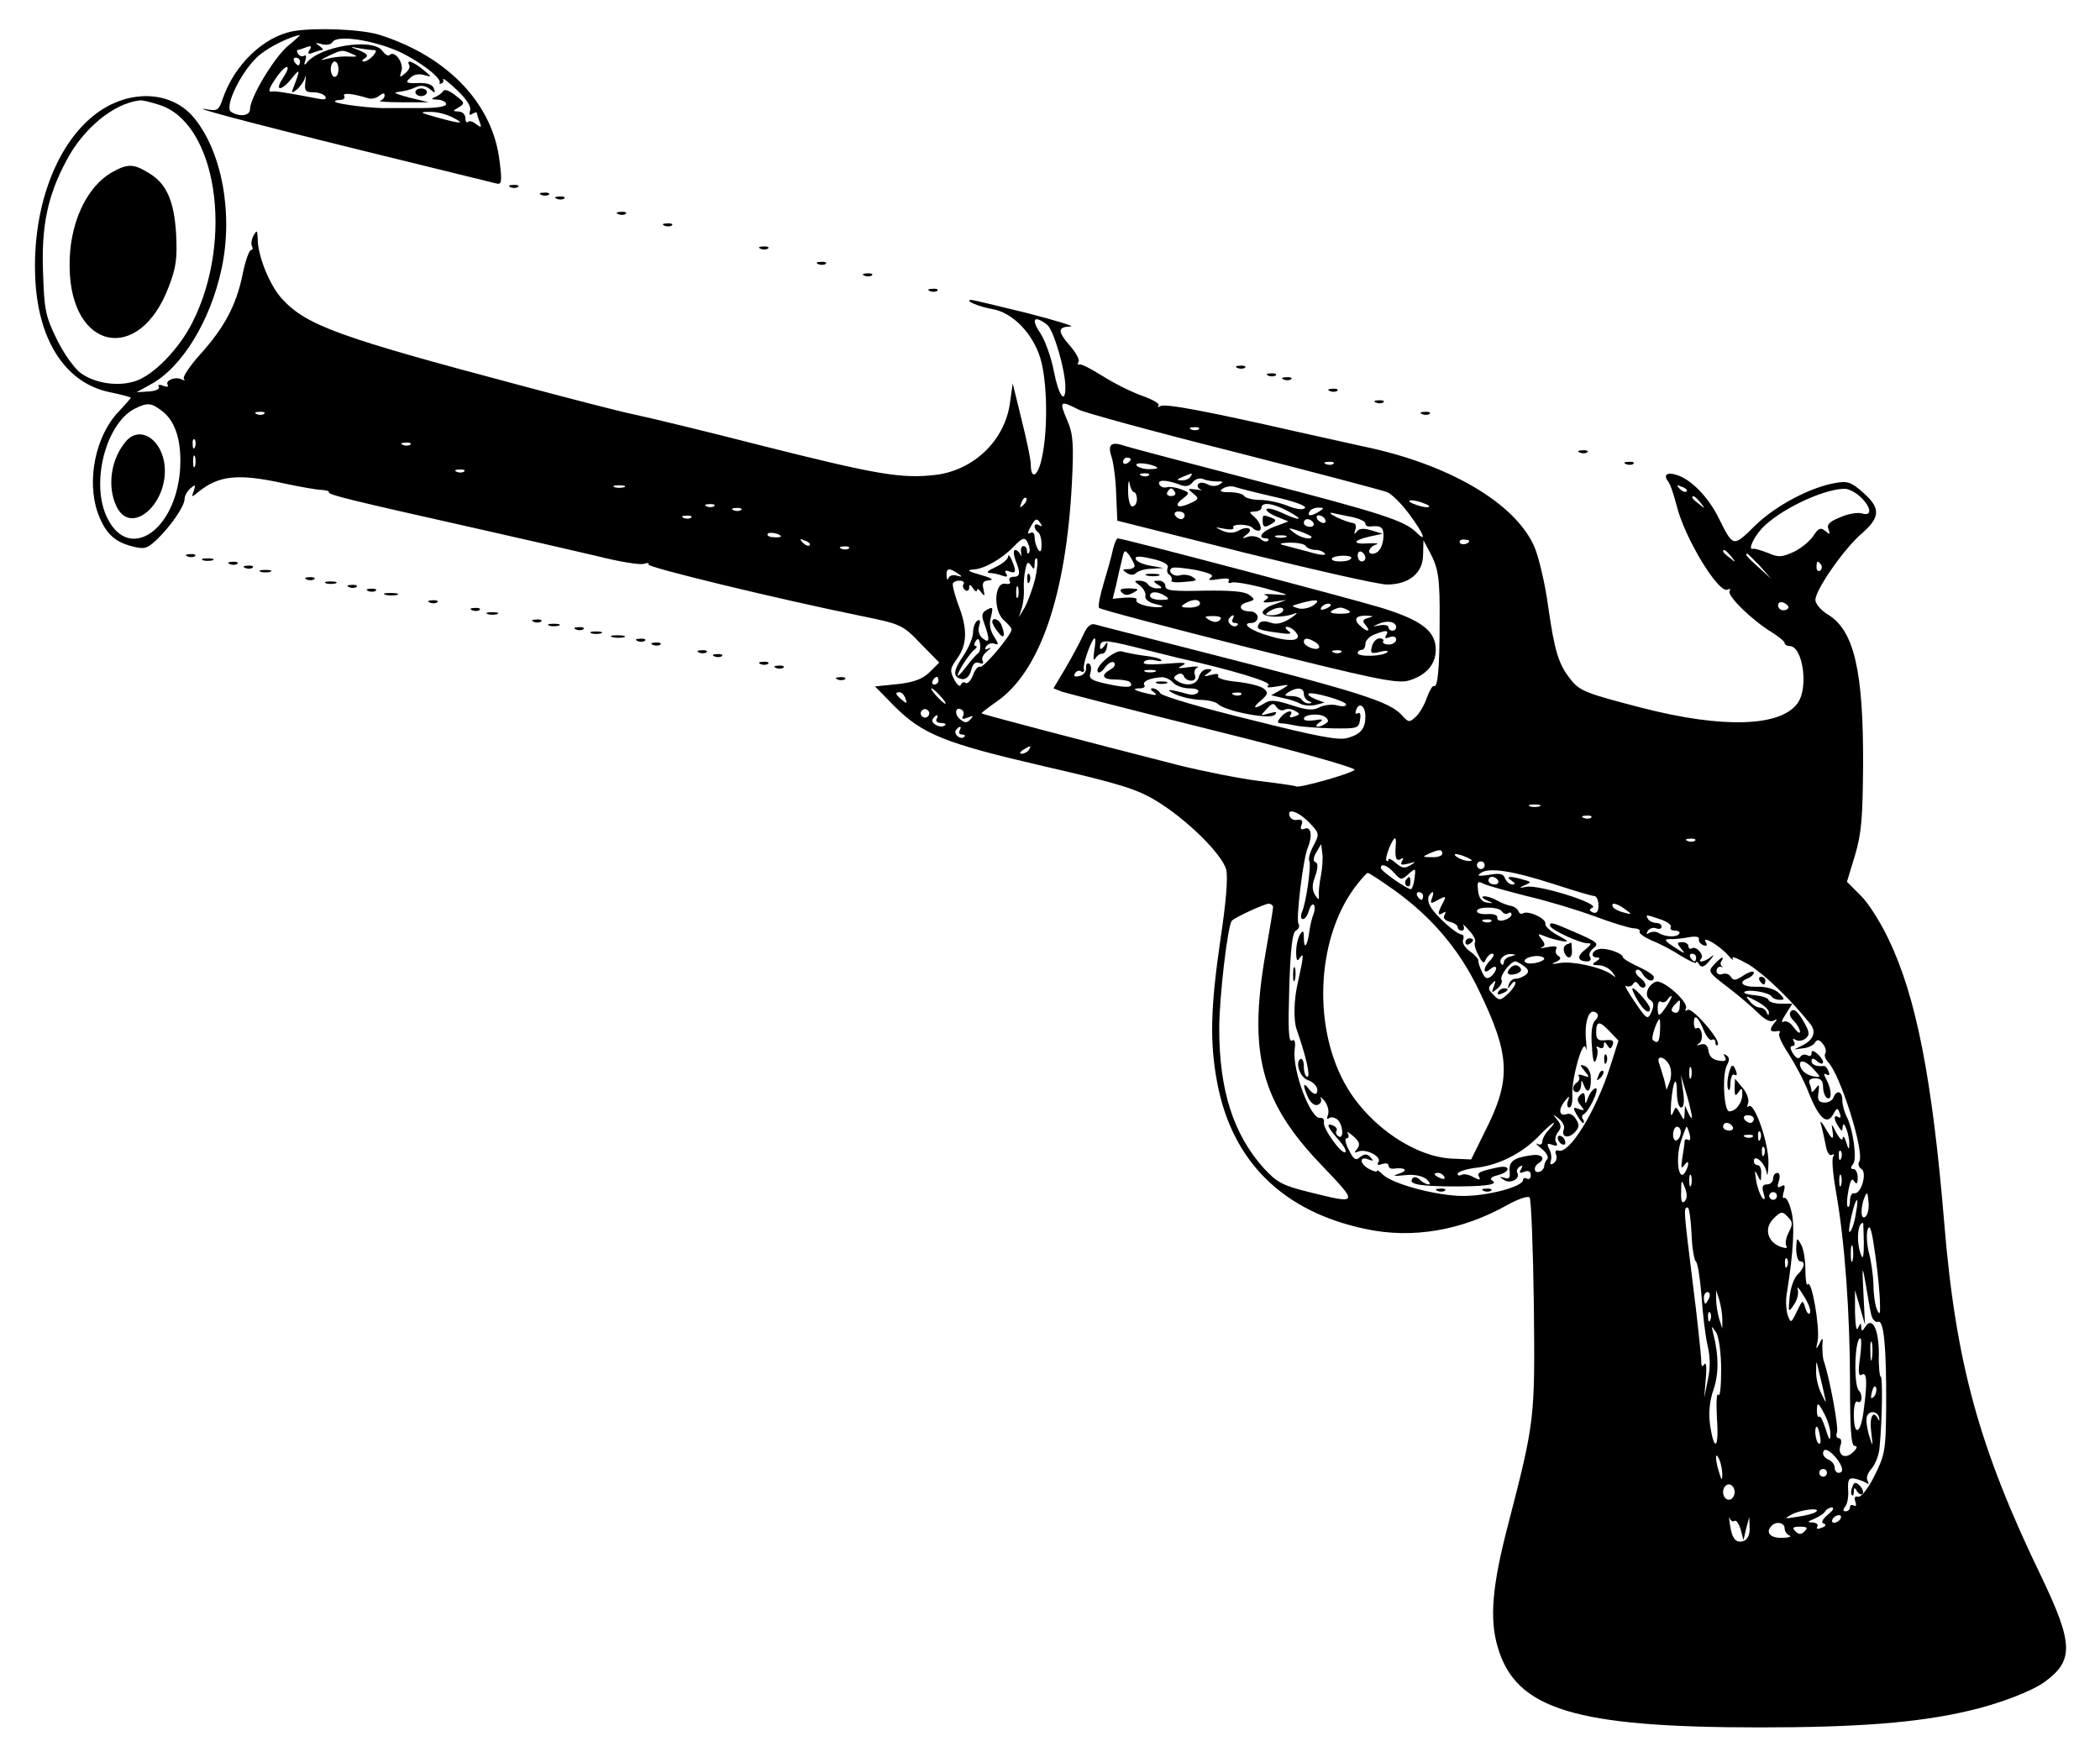 <?xml version="1.0" standalone="no"?>
<!DOCTYPE svg PUBLIC "-//W3C//DTD SVG 20010904//EN"
 "http://www.w3.org/TR/2001/REC-SVG-20010904/DTD/svg10.dtd">
<svg version="1.0" xmlns="http://www.w3.org/2000/svg"
 width="546pt" height="457pt" viewBox="0 0 546 457"
 preserveAspectRatio="xMidYMid meet">

<g transform="translate(0,457) scale(0.1,-0.1)"
fill="#000000" stroke="none">
<path d="M763 4489 c-78 -14 -154 -88 -184 -176 -9 -28 -14 -32 -37 -28 -66
12 90 -30 398 -106 184 -45 341 -84 350 -86 14 -4 16 3 9 57 -17 149 -133 272
-311 329 -46 15 -168 20 -225 10z m-14 -38 c-36 -30 -99 -135 -99 -165 0 -17
-26 -21 -49 -7 -20 13 30 113 75 149 27 22 79 47 104 51 2 1 -11 -12 -31 -28z
m288 -15 c54 -25 113 -70 106 -82 -2 -2 0 -3 5 -1 4 1 6 6 4 11 -2 5 15 -8 37
-29 25 -24 37 -43 33 -53 -3 -10 -1 -13 6 -8 7 4 12 5 12 2 0 -2 3 -13 7 -23
6 -15 4 -16 -9 -6 -8 7 -18 10 -21 6 -4 -3 -7 1 -7 10 0 9 -8 17 -17 17 -17 1
-17 1 0 11 16 10 16 12 -9 31 -16 13 -29 17 -32 11 -4 -6 -14 -13 -22 -16 -10
-4 -8 -6 8 -6 12 -1 22 -6 22 -12 0 -6 -25 -10 -62 -10 -35 0 -74 0 -88 0 -35
-2 -132 10 -138 16 -3 3 2 5 12 5 9 0 14 5 11 10 -6 10 22 7 64 -6 7 -2 20 1
27 7 9 7 14 8 14 1 0 -6 -5 -12 -12 -14 -6 -2 20 -4 58 -4 l69 0 -50 12 c-27
7 -43 13 -35 14 27 4 35 6 53 14 11 5 23 3 34 -5 14 -12 16 -12 11 1 -3 10
-17 15 -41 14 -31 -1 -34 1 -21 13 8 9 23 12 36 8 22 -6 22 -6 -2 14 -26 21
-45 28 -36 12 3 -5 -2 -15 -11 -22 -14 -12 -15 -11 -9 7 6 21 -18 54 -31 41
-3 -4 -12 1 -19 11 -25 34 -164 12 -197 -32 -6 -7 -7 -4 -3 7 3 10 2 15 -3 12
-5 -3 -12 -1 -16 5 -3 5 -4 10 -1 10 2 0 12 3 22 7 13 5 15 3 9 -7 -6 -10 -4
-12 9 -7 10 4 21 7 24 7 4 0 0 5 -8 11 -12 8 -10 9 7 4 12 -3 24 -1 28 6 12
19 104 5 172 -25z m-68 4 c11 0 11 -3 1 -15 -7 -8 -18 -15 -24 -15 -6 0 -5 4
3 9 10 6 6 11 -15 20 -25 10 -26 11 -4 6 14 -2 31 -5 39 -5z m-54 -10 c17 -7
15 -8 -10 -7 -16 1 -41 -2 -55 -6 -20 -5 -19 -4 5 8 35 16 34 16 60 5z m-135
-20 c0 -5 -2 -10 -4 -10 -3 0 -8 5 -11 10 -3 6 -1 10 4 10 6 0 11 -4 11 -10z
m100 -20 c0 -11 -4 -20 -10 -20 -5 0 -10 9 -10 20 0 11 5 20 10 20 6 0 10 -9
10 -20z m-145 -24 c-23 -35 -2 -33 25 2 21 26 21 21 2 -28 -5 -13 -3 -13 11
-2 8 8 18 21 20 30 2 9 3 5 1 -10 -3 -24 0 -28 21 -28 13 0 27 -5 31 -11 4 -8
-3 -9 -22 -5 -73 14 -110 20 -116 18 -13 -3 -9 9 13 40 26 35 38 30 14 -6z
m441 -101 c36 -18 24 -18 -41 0 -43 12 -46 14 -19 14 18 1 45 -6 60 -14z"/>
<path d="M1080 4330 c0 -5 7 -10 15 -10 8 0 15 5 15 10 0 6 -7 10 -15 10 -8 0
-15 -4 -15 -10z"/>
<path d="M275 4291 c-120 -69 -194 -252 -183 -451 9 -160 81 -267 194 -290 30
-6 54 -13 54 -14 0 -2 -15 -19 -33 -38 -59 -63 -82 -178 -53 -261 19 -52 42
-75 87 -87 34 -9 40 -8 67 17 37 36 72 87 72 106 0 8 7 20 15 27 13 11 14 10
9 -6 -7 -18 -6 -18 12 -3 53 43 104 48 222 22 42 -9 87 -17 99 -17 11 -1 20
-3 18 -6 -4 -6 57 -21 365 -90 124 -28 273 -62 332 -76 59 -15 115 -24 123
-20 9 3 14 2 11 -2 -4 -7 337 -90 559 -135 97 -20 102 -22 148 -70 l49 -50
-25 -25 c-19 -18 -40 -26 -83 -31 l-59 -6 50 -51 c74 -74 132 -97 391 -157
196 -45 240 -59 291 -90 79 -48 170 -138 181 -178 5 -21 0 -84 -15 -183 -26
-179 -28 -267 -8 -373 39 -204 171 -334 386 -379 122 -26 250 -4 369 63 27 15
53 24 57 19 4 -4 9 -130 11 -279 3 -297 3 -301 -67 -572 -41 -157 -49 -244
-27 -318 47 -162 200 -209 681 -209 253 0 411 12 543 43 79 18 165 51 199 76
75 55 74 99 -10 274 -161 333 -222 554 -252 919 -31 374 -73 588 -144 736 -21
45 -54 97 -74 116 l-35 35 21 69 c17 57 20 98 21 234 1 244 -23 349 -90 391
-19 11 -34 29 -34 39 0 26 75 134 121 173 48 42 49 66 3 106 -30 27 -41 31
-72 25 -65 -11 -156 -59 -209 -111 -58 -57 -56 -57 -96 23 -27 53 -71 98 -108
109 -25 8 -35 0 -22 -17 6 -7 15 -35 22 -62 21 -86 111 -233 133 -219 6 3 8 1
5 -4 -8 -12 62 -79 111 -108 17 -11 32 -23 32 -27 0 -4 6 -8 13 -8 34 0 50
-108 21 -148 -43 -62 -194 -67 -404 -13 -147 38 -163 44 -187 75 -31 39 -41
72 -58 190 -8 60 -25 130 -36 155 -50 113 -222 214 -444 260 -22 5 -103 23
-180 40 -229 52 -335 72 -348 65 -7 -4 -9 -3 -5 1 5 5 -15 16 -43 26 -28 10
-74 33 -102 51 -29 18 -55 32 -60 30 -5 -1 -6 2 -3 7 4 5 -7 25 -24 44 -31 36
-30 47 4 48 12 0 -40 16 -114 35 -74 18 -139 34 -145 34 -20 -1 21 -18 56 -24
52 -9 105 -64 124 -128 18 -60 20 -185 4 -258 -10 -49 -29 -60 -29 -17 0 12
-11 64 -24 116 l-23 94 -7 -50 c-13 -98 -94 -176 -194 -188 -88 -10 -149 0
-447 75 -148 38 -301 75 -340 83 -38 8 -173 43 -300 77 -463 123 -548 154
-611 222 -32 34 -64 112 -64 157 -1 23 -2 24 -11 8 -5 -9 -7 -22 -4 -27 3 -6
2 -10 -2 -10 -5 0 -15 -28 -22 -62 -16 -81 -48 -140 -110 -209 -28 -31 -47
-60 -43 -64 4 -5 2 -5 -5 -2 -15 9 -45 -2 -37 -14 3 -5 -3 -6 -12 -2 -10 4
-15 2 -11 -3 3 -6 -9 -11 -26 -12 l-32 -2 36 20 c81 43 156 165 185 301 31
143 1 305 -72 393 -52 63 -147 74 -229 27z m137 7 c151 -45 198 -350 88 -567
-34 -68 -101 -137 -148 -152 -45 -15 -104 -6 -141 20 -17 12 -45 51 -63 88
-30 61 -33 78 -36 173 -5 122 12 202 61 293 44 84 124 149 191 156 5 1 26 -4
48 -11z m2310 -572 c17 -12 48 -118 48 -163 0 -47 -18 -21 -30 42 -7 36 -23
81 -36 100 -24 36 -15 46 18 21z m-2299 -226 c35 -28 50 -81 45 -154 -13 -157
-132 -236 -188 -125 -46 88 -6 247 70 286 34 17 43 16 73 -7z m2381 5 c15 -8
198 -58 405 -110 207 -53 386 -100 398 -105 12 -5 38 -31 57 -57 38 -51 47
-76 19 -48 -30 31 -93 51 -413 134 -173 45 -328 86 -344 91 -37 13 -47 5 -36
-28 5 -15 11 -58 12 -96 l3 -70 330 -83 c182 -45 349 -83 371 -83 58 0 94 30
94 78 l1 37 16 -30 c23 -43 27 -67 26 -185 0 -119 -5 -170 -15 -164 -3 2 -11
-11 -18 -30 -6 -18 -19 -41 -29 -50 -16 -15 -19 -15 -35 3 -33 37 -106 60
-541 171 -132 34 -248 63 -257 66 -12 4 -22 -5 -32 -28 -8 -18 -29 -57 -46
-86 l-31 -52 23 -9 c13 -4 191 -50 396 -101 206 -51 369 -97 364 -102 -10 -10
-144 -48 -152 -43 -3 2 -46 8 -95 14 -50 6 -145 25 -210 41 -266 68 -510 132
-513 135 -1 1 17 15 40 31 112 78 180 277 195 569 5 98 3 127 -11 159 -23 54
-21 56 28 31z m-2117 -11 c-3 -3 -12 -4 -19 -1 -8 3 -5 6 6 6 11 1 17 -2 13
-5z m2430 -40 c-3 -3 -12 -4 -19 -1 -8 3 -5 6 6 6 11 1 17 -2 13 -5z m-2610
-46 c-3 -8 -6 -5 -6 6 -1 11 2 17 5 13 3 -3 4 -12 1 -19z m560 6 c-3 -3 -12
-4 -19 -1 -8 3 -5 6 6 6 11 1 17 -2 13 -5z m-560 -56 c-3 -7 -5 -2 -5 12 0 14
2 19 5 13 2 -7 2 -19 0 -25z m2433 18 c0 -3 -4 -8 -10 -11 -5 -3 -10 -1 -10 4
0 6 5 11 10 11 6 0 10 -2 10 -4z m69 -22 c2 -2 -7 -4 -22 -4 -14 0 -29 5 -32
10 -6 10 42 4 54 -6z m458 10 c-3 -3 -12 -4 -19 -1 -8 3 -5 6 6 6 11 1 17 -2
13 -5z m-2260 -20 c-3 -3 -12 -4 -19 -1 -8 3 -5 6 6 6 11 1 17 -2 13 -5z
m1780 -10 c-3 -3 -12 -4 -19 -1 -8 3 -5 6 6 6 11 1 17 -2 13 -5z m108 -4 c-3
-5 -14 -10 -23 -9 -14 0 -13 2 3 9 27 11 27 11 20 0z m-146 -40 c3 0 7 -8 7
-18 0 -10 -5 -19 -12 -19 -6 0 -11 18 -11 41 0 23 2 31 4 19 2 -13 8 -23 12
-23z m216 28 c15 1 17 -1 5 -8 -8 -5 -21 -5 -31 1 -11 5 -20 5 -24 0 -3 -5 0
-11 7 -14 7 -2 2 -2 -12 0 -23 3 -23 2 -8 -10 16 -13 16 -15 -8 -26 -33 -15
-44 -6 -18 13 18 14 18 15 -6 24 -14 5 -30 7 -36 5 -7 -2 -15 0 -19 6 -8 14
15 14 49 2 18 -8 28 -6 37 5 7 9 19 12 28 8 9 -4 25 -6 36 -6z m-1542 -15 c-7
-2 -19 -2 -25 0 -7 3 -2 5 12 5 14 0 19 -2 13 -5z m1690 -25 c54 -12 85 -24
80 -29 -6 -6 -24 -3 -46 6 -20 8 -52 15 -71 15 -19 0 -38 5 -41 10 -3 6 -21
10 -38 10 -24 0 -28 3 -17 10 8 5 22 7 30 4 8 -3 55 -15 103 -26z m1072 14
c-3 -3 -11 0 -18 7 -9 10 -8 11 6 5 10 -3 15 -9 12 -12z m-1330 -2 c3 -5 -1
-10 -10 -10 -9 0 -13 5 -10 10 3 6 8 10 10 10 2 0 7 -4 10 -10z m1782 -12 c29
-27 31 -52 4 -43 -11 3 -36 -1 -56 -10 -28 -11 -36 -19 -31 -31 5 -14 4 -15
-8 -5 -12 10 -18 8 -31 -12 -9 -14 -32 -33 -51 -42 -31 -14 -40 -15 -67 -3
-18 7 -35 12 -39 11 -14 -5 0 28 23 53 44 47 155 101 213 103 11 1 30 -9 43
-21z m-2176 -21 c-10 -9 -11 -8 -5 6 3 10 9 15 12 12 3 -3 0 -11 -7 -18z
m1760 6 c13 -16 12 -17 -3 -4 -10 7 -18 15 -18 17 0 8 8 3 21 -13z m-716 -3
c13 -5 14 -9 5 -9 -8 0 -24 4 -35 9 -13 5 -14 9 -5 9 8 0 24 -4 35 -9z m-1848
-6 c-3 -3 -12 -4 -19 -1 -8 3 -5 6 6 6 11 1 17 -2 13 -5z m1493 -14 c43 -23
31 -26 -16 -4 -19 9 -37 14 -41 10 -3 -3 8 -12 25 -19 l32 -13 -35 -13 c-34
-12 -48 -31 -23 -31 6 0 8 -3 5 -6 -4 -4 -13 -2 -20 5 -8 6 -23 9 -33 5 -15
-5 -16 -4 -4 5 21 14 6 25 -18 12 -14 -8 -28 -8 -44 -1 -21 10 -21 10 5 5 16
-3 26 -2 24 3 -7 10 38 10 49 0 4 -5 11 -8 16 -8 12 0 5 23 -12 37 -13 11 -13
12 3 13 9 0 17 5 17 10 0 16 32 11 70 -10z m-1423 4 c-3 -3 -12 -4 -19 -1 -8
3 -5 6 6 6 11 1 17 -2 13 -5z m1503 -4 c-20 -13 -33 -13 -25 0 3 6 14 10 23
10 15 0 15 -2 2 -10z m-350 -10 c0 -5 -4 -10 -9 -10 -6 0 -13 5 -16 10 -3 6 1
10 9 10 9 0 16 -4 16 -10z m438 -5 c17 -4 32 -11 32 -16 0 -6 6 -9 13 -8 28 3
35 -2 34 -28 -2 -26 -13 -43 -29 -43 -15 0 -8 19 10 24 9 3 0 4 -20 3 -44 -3
-41 8 4 18 l33 7 -30 9 c-20 6 -32 5 -38 -4 -6 -8 -7 -6 -3 6 3 10 0 17 -7 17
-7 1 -25 7 -42 15 -16 8 -21 13 -10 11 11 -3 35 -7 53 -11z m-1721 -1 c-3 -3
-12 -4 -19 -1 -8 3 -5 6 6 6 11 1 17 -2 13 -5z m1648 -4 c3 -5 2 -10 -4 -10
-5 0 -13 5 -16 10 -3 6 -2 10 4 10 5 0 13 -4 16 -10z m-739 -12 c4 -7 3 -8 -4
-4 -7 4 -12 3 -12 -3 0 -5 4 -12 9 -15 5 -3 9 -17 9 -32 0 -18 -3 -22 -9 -13
-5 8 -9 22 -9 32 0 11 -5 15 -11 11 -8 -4 -8 0 0 15 13 24 17 25 27 9z m709 2
c3 -5 -1 -10 -9 -10 -9 0 -16 5 -16 10 0 6 4 10 9 10 6 0 13 -4 16 -10z m-5
-36 c0 -9 -28 -3 -46 11 -17 13 -16 14 14 4 17 -6 32 -13 32 -15z m-1380 1 c0
-2 -9 -3 -19 -2 -11 0 -18 5 -15 9 4 6 34 0 34 -7z m1313 -2 c-7 -2 -19 -2
-25 0 -7 3 -2 5 12 5 14 0 19 -2 13 -5z m-1238 -21 c-3 -3 -11 0 -18 7 -9 10
-8 11 6 5 10 -3 15 -9 12 -12z m569 2 c4 -9 4 -19 1 -22 -3 -3 -5 0 -5 6 0 7
-4 12 -9 12 -5 0 -8 -8 -6 -17 1 -10 0 -12 -2 -5 -3 6 -9 12 -13 12 -6 0 -5
-11 0 -26 14 -35 13 -44 -6 -44 -8 0 -12 -5 -9 -11 4 -6 0 -9 -11 -7 -29 5
-32 -68 -5 -94 12 -10 21 -21 21 -25 0 -14 -74 -102 -82 -97 -4 3 -13 -7 -18
-21 -5 -14 -14 -24 -19 -21 -5 4 -11 1 -13 -5 -2 -6 -10 0 -17 14 -12 23 -11
29 8 55 26 37 27 77 2 141 -10 28 -16 52 -13 55 9 10 34 7 27 -3 -3 -5 -1 -12
5 -16 5 -3 10 0 10 7 0 9 3 9 10 -2 5 -8 10 -10 10 -5 0 6 5 3 11 -5 9 -12 10
-11 6 8 -4 17 -1 22 16 23 13 1 2 7 -23 14 -33 9 -38 13 -20 14 28 1 74 27
105 59 25 26 31 27 39 6z m1146 10 c0 -8 -19 -13 -24 -6 -3 5 1 9 9 9 8 0 15
-2 15 -3z m-425 -14 c3 -5 15 -10 25 -10 10 0 21 -4 25 -10 3 -5 -16 -3 -42 5
-26 7 -57 15 -68 18 -11 3 -4 5 17 6 20 0 40 -3 43 -9z m-1188 -6 c-3 -3 -12
-4 -19 -1 -8 3 -5 6 6 6 11 1 17 -2 13 -5z m1343 -25 c0 -5 -4 -9 -10 -9 -5 0
-10 7 -10 16 0 8 5 12 10 9 6 -3 10 -10 10 -16z m951 4 c13 -16 12 -17 -3 -4
-10 7 -18 15 -18 17 0 8 8 3 21 -13z m-988 -5 c-2 -5 -15 -8 -29 -8 -14 0 -23
3 -21 8 3 4 16 7 30 7 14 0 23 -3 20 -7z m1063 -20 l29 -33 -32 29 c-31 28
-38 36 -30 36 2 0 16 -15 33 -32z m-1885 -35 c-7 -26 -19 -59 -27 -73 l-15
-25 8 25 c4 14 6 36 5 50 -1 14 1 36 4 49 4 20 7 22 15 10 7 -11 9 -10 9 5 0
11 3 17 6 13 3 -3 1 -28 -5 -54z m2044 38 c3 -5 2 -12 -3 -15 -5 -3 -9 1 -9 9
0 17 3 19 12 6z m-2245 -22 c13 -9 13 -10 -2 -6 -9 3 -19 1 -22 -6 -2 -7 -5
-4 -5 6 -1 20 7 21 29 6z m157 -61 c-3 -7 -5 -2 -5 12 0 14 2 19 5 13 2 -7 2
-19 0 -25z m2003 -27 c0 -4 -6 -8 -13 -8 -8 0 -14 6 -14 13 0 7 6 10 14 7 7
-3 13 -8 13 -12z m-1805 -113 c-3 -21 -2 -28 3 -20 5 8 13 13 18 12 5 0 10 7
12 17 3 15 1 16 -7 3 -6 -8 -11 -10 -11 -4 0 21 11 21 88 2 42 -11 93 -23 112
-28 143 -32 249 -64 238 -72 -8 -6 0 -7 22 -3 35 6 35 6 10 -9 l-25 -14 30 -7
c17 -3 37 -10 46 -15 9 -5 27 -6 40 -3 l23 6 -24 9 c-12 5 -21 11 -18 14 8 7
98 -19 98 -28 0 -5 -11 -6 -24 -2 -13 3 -33 1 -45 -5 -16 -9 -33 -8 -72 5 -40
13 -56 15 -70 6 -29 -18 -35 -14 -10 7 18 16 19 20 7 30 -8 7 -40 15 -70 18
-32 3 -53 10 -49 15 3 6 -4 7 -18 3 -19 -5 -21 -4 -9 4 13 9 13 11 -1 11 -9 0
-19 -9 -22 -20 -5 -21 -32 -26 -56 -11 -11 7 -11 10 0 17 7 4 14 3 17 -4 2 -7
11 -12 19 -12 9 0 13 6 10 14 -3 8 -1 17 6 20 7 3 -4 4 -23 1 -28 -4 -31 -3
-15 5 14 7 1 8 -44 4 -40 -3 -61 -2 -57 4 3 6 16 8 29 5 12 -3 19 -3 16 1 -3
4 -24 9 -45 11 -22 3 -47 8 -57 11 -18 6 -74 -42 -62 -54 3 -3 12 3 19 14 8
10 18 15 23 11 4 -5 0 -13 -10 -18 -26 -15 -21 -26 13 -26 17 0 33 -3 37 -6
14 -15 -6 -17 -56 -6 -43 9 -51 14 -46 29 3 10 2 21 -3 24 -6 3 -9 -2 -8 -11
0 -10 -7 -19 -18 -21 -11 -3 -16 0 -11 7 3 6 11 9 16 5 6 -3 9 0 7 7 -3 14 21
79 28 79 3 0 2 -15 -1 -32z m158 -55 c-7 -2 -19 -2 -25 0 -7 3 -2 5 12 5 14 0
19 -2 13 -5z m-563 -23 c0 -5 -5 -10 -11 -10 -5 0 -7 5 -4 10 3 6 8 10 11 10
2 0 4 -4 4 -10z m610 -5 c7 -8 26 -15 42 -15 18 0 27 -4 23 -10 -4 -6 -15 -8
-26 -5 -51 14 -63 14 -34 0 17 -8 46 -14 66 -15 19 0 40 -5 46 -11 18 -18 135
-41 147 -28 8 8 5 9 -14 4 -24 -7 -24 -7 -7 11 14 16 19 17 26 5 5 -7 14 -10
20 -7 6 4 18 3 27 -2 15 -8 15 -10 0 -15 -10 -4 -15 -3 -11 3 10 16 -11 12
-25 -5 -10 -12 -10 -15 1 -16 8 0 25 -3 39 -6 14 -3 56 -6 94 -7 65 -1 69 0
72 22 3 14 0 21 -6 17 -6 -3 -7 1 -4 9 8 22 24 10 24 -17 0 -32 -12 -46 -46
-56 -24 -7 -80 4 -255 48 -123 30 -228 61 -232 68 -4 7 -13 13 -20 13 -7 0 -6
-4 3 -10 11 -8 7 -9 -15 -4 -36 8 -45 14 -21 14 9 0 15 4 11 9 -5 9 14 18 46
20 9 0 22 -6 29 -14z m-605 -35 c10 -11 16 -20 13 -20 -3 0 -13 9 -23 20 -10
11 -16 20 -13 20 3 0 13 -9 23 -20z m945 6 c0 -8 6 -17 13 -19 9 -4 9 -6 0 -6
-6 -1 -15 4 -18 9 -3 6 -16 10 -28 10 -18 0 -19 2 -7 10 22 14 40 12 40 -4z
m-1036 -12 c5 -14 4 -15 -9 -4 -17 14 -19 20 -6 20 5 0 12 -7 15 -16z m873 10
c-3 -3 -12 -4 -19 -1 -8 3 -5 6 6 6 11 1 17 -2 13 -5z m-813 -55 c-3 -5 -10
-7 -15 -3 -5 3 -7 10 -3 15 3 5 10 7 15 3 5 -3 7 -10 3 -15z m90 -1 c-5 -8 -1
-9 12 -4 15 6 16 5 7 -5 -10 -10 -15 -9 -27 1 -16 13 -12 35 5 24 5 -3 6 -10
3 -16z m942 -20 c-18 -12 -33 -9 -16 3 12 8 9 10 -12 6 -16 -2 -28 -1 -28 4 0
12 44 15 56 4 9 -7 9 -12 0 -17z m-1011 12 c-3 -5 2 -10 11 -10 10 0 15 -3 11
-6 -10 -10 -39 5 -32 16 3 5 8 10 11 10 3 0 2 -4 -1 -10z m60 -30 c-3 -5 -1
-10 6 -10 7 0 10 -3 6 -6 -9 -9 -28 6 -22 17 4 5 8 9 11 9 3 0 2 -4 -1 -10z
m180 -50 c-3 -5 -12 -10 -18 -10 -7 0 -6 4 3 10 19 12 23 12 15 0z m1328 -147
c-7 -2 -19 -2 -25 0 -7 3 -2 5 12 5 14 0 19 -2 13 -5z m-599 -42 c27 -28 27
-30 11 -60 -9 -17 -14 -35 -11 -39 6 -10 -8 -110 -19 -134 -4 -10 -3 -18 3
-18 5 0 12 10 15 22 4 12 9 19 13 15 3 -3 3 -14 -1 -24 -4 -10 -9 -31 -11 -47
-5 -37 -14 -47 -14 -15 0 19 -2 21 -10 9 -5 -8 -10 -28 -10 -45 0 -23 3 -27
10 -15 11 15 9 2 -6 -67 -10 -42 -11 -96 -3 -119 25 -72 37 -124 28 -124 -5 0
-9 12 -9 26 0 14 -4 23 -9 20 -14 -9 -1 -47 18 -54 20 -7 31 -23 24 -35 -3 -4
-11 0 -19 10 -16 22 -18 12 -3 -21 7 -14 17 -22 25 -19 8 3 11 10 8 17 -3 6 1
3 10 -7 8 -11 12 -26 9 -35 -4 -10 -3 -14 2 -10 4 4 14 3 22 -3 15 -13 18 -53
3 -44 -6 4 -8 10 -5 15 3 4 -2 11 -11 14 -18 7 -11 -8 19 -41 11 -13 18 -25
15 -29 -9 -8 -59 62 -56 77 2 8 -3 13 -9 12 -25 -5 -73 122 -67 177 3 21 0 29
-7 24 -9 -5 -10 32 -7 135 3 103 8 145 17 151 8 4 11 12 7 18 -7 12 12 169 24
197 13 31 9 57 -8 50 -10 -4 -12 0 -8 10 4 11 1 15 -11 13 -9 -2 -18 3 -20 10
-8 22 23 12 51 -17z m733 13 c-3 -3 -12 -4 -19 -1 -8 3 -5 6 6 6 11 1 17 -2
13 -5z m-508 -71 c-3 -33 1 -44 13 -37 7 5 8 3 3 -6 -5 -9 -1 -10 16 -6 21 6
22 6 6 -4 -15 -9 -22 -8 -38 6 -10 9 -19 13 -19 9 0 -5 -2 -6 -5 -3 -6 5 15
58 22 58 2 0 3 -8 2 -17z m778 11 c-3 -3 -12 -4 -19 -1 -8 3 -5 6 6 6 11 1 17
-2 13 -5z m-973 -93 c-4 -20 -6 -43 -5 -51 1 -11 -2 -10 -10 3 -8 13 -8 27 1
50 7 21 7 33 0 35 -6 2 -6 11 2 25 l13 22 3 -24 c2 -13 0 -40 -4 -60z m316 59
c0 -5 -12 -10 -27 -9 -25 0 -26 1 -8 9 27 12 35 12 35 0z m65 -10 c13 -6 15
-9 5 -9 -8 0 -22 4 -30 9 -18 12 -2 12 25 0z m45 -20 c0 -5 -4 -10 -10 -10 -5
0 -10 5 -10 10 0 6 5 10 10 10 6 0 10 -4 10 -10z m-235 -20 c17 -19 19 -19 37
-3 19 17 19 16 16 -10 -2 -15 -6 -28 -9 -29 -7 -3 -79 47 -79 55 0 13 17 7 35
-13z m415 -29 c52 -17 99 -31 105 -31 6 0 11 -11 11 -24 0 -16 -4 -22 -14 -19
-11 5 -11 8 -1 13 17 11 -141 60 -172 54 -20 -4 -21 -3 -5 4 19 8 18 9 -5 15
-34 10 -46 8 -29 -3 10 -7 11 -10 2 -10 -7 0 -15 7 -19 16 -4 12 -14 14 -42 9
-27 -4 -32 -3 -21 5 22 15 81 6 190 -29z m-416 -15 c98 -70 170 -155 220 -259
83 -171 86 -233 17 -369 l-36 -73 -47 2 c-96 3 -214 82 -275 184 -90 150 -82
381 17 518 17 23 33 41 36 41 4 0 34 -20 68 -44z m271 24 c3 -5 -1 -10 -9 -10
-9 0 -16 5 -16 10 0 6 4 10 9 10 6 0 13 -4 16 -10z m74 -40 c52 -12 131 -36
175 -52 45 -17 91 -31 103 -32 11 0 19 -4 16 -9 -2 -4 12 -14 32 -23 21 -8 55
-26 76 -40 22 -13 39 -21 39 -17 0 5 4 2 8 -5 6 -9 13 -7 27 10 11 13 13 17 5
11 -14 -13 -39 -19 -27 -6 9 9 -13 34 -24 27 -5 -3 -9 0 -9 5 0 6 -7 11 -16
11 -14 0 -15 -2 -3 -17 12 -14 10 -14 -13 1 -33 21 -34 25 -10 24 9 0 29 2 44
5 17 3 27 1 25 -5 -1 -6 4 -13 12 -16 9 -3 11 0 6 8 -12 19 35 -8 58 -34 10
-12 16 -15 12 -8 -4 7 15 -1 43 -17 41 -26 109 -91 159 -154 16 -20 8 -41 -20
-55 l-22 -11 23 3 c13 1 27 8 31 15 6 9 11 8 20 -3 7 -8 10 -19 7 -25 -4 -5 0
-15 7 -23 32 -32 96 -236 81 -259 -4 -6 -1 -15 6 -19 15 -10 -1 -66 -19 -63
-6 2 -11 -7 -11 -19 0 -12 -3 -19 -6 -16 -3 3 -2 23 2 43 5 26 9 33 15 23 6
-9 9 -7 9 10 0 12 -5 22 -11 22 -8 0 -8 4 -1 13 11 13 0 93 -18 126 -5 11 -10
29 -10 40 0 24 -15 28 -23 7 -3 -8 -14 -14 -25 -13 -14 1 -17 7 -14 26 3 21 1
23 -7 11 -6 -8 -11 -12 -11 -8 0 3 -2 13 -5 20 -4 9 2 14 15 14 14 0 20 -7 20
-23 0 -12 5 -25 10 -28 13 -8 13 21 -1 47 -8 15 -8 18 0 14 7 -4 9 -1 5 8 -3
9 -9 15 -12 14 -19 -2 -32 3 -32 13 0 8 5 8 15 -1 8 -7 15 -8 15 -2 0 5 -7 15
-15 22 -11 9 -15 9 -15 1 0 -7 -5 -9 -11 -5 -6 3 -14 2 -18 -4 -4 -7 -11 -4
-19 8 -8 13 -9 20 -1 20 5 0 7 5 3 12 -4 7 -3 8 5 4 6 -4 18 -3 26 4 11 9 10
17 -7 46 -14 24 -24 32 -31 25 -6 -6 -4 -15 7 -26 9 -9 16 -22 16 -28 0 -6 -7
-1 -16 11 -9 13 -20 19 -27 15 -7 -4 -4 5 6 20 l17 27 -29 0 c-16 0 -31 4 -33
10 -1 5 -17 10 -35 12 -17 1 -30 5 -28 8 6 9 64 0 71 -11 3 -5 12 -9 21 -9 14
0 14 2 -2 18 -11 10 -33 17 -57 16 -38 -1 -51 12 -23 22 8 4 15 10 15 15 0 5
-12 2 -26 -7 -21 -14 -27 -15 -34 -4 -4 7 -14 10 -22 7 -8 -3 -15 1 -15 8 0 7
5 12 11 11 6 -2 8 -1 3 1 -4 3 -5 9 -1 14 9 15 -2 10 -20 -10 -16 -17 -14 -20
36 -58 29 -22 65 -53 80 -68 17 -17 32 -24 40 -19 10 6 10 4 -1 -9 -12 -16 -8
-22 12 -18 5 1 6 -2 3 -7 -3 -5 8 -28 24 -52 16 -25 40 -69 52 -100 27 -68 48
-87 64 -58 10 18 12 18 17 4 4 -10 3 -15 -3 -11 -13 8 -13 -5 0 -25 9 -13 10
-13 11 0 1 22 18 -20 17 -45 0 -16 -2 -15 -8 5 -4 14 -9 18 -9 10 -1 -8 -8 -1
-17 15 -11 22 -13 24 -10 8 5 -30 0 -29 -19 5 -9 15 -14 19 -11 10 3 -9 8 -33
12 -52 3 -21 10 -33 17 -29 6 3 7 1 3 -5 -4 -7 0 -49 8 -94 22 -124 36 -313
36 -495 0 -121 3 -163 12 -163 8 0 7 -6 -4 -16 -20 -20 -41 -9 -33 17 4 10 2
19 -4 19 -6 0 -8 7 -5 15 5 12 -19 142 -34 185 -3 8 -4 26 -4 40 2 23 1 24 -8
5 -9 -16 -9 -15 -4 9 6 34 -16 162 -26 146 -3 -5 -6 11 -6 38 0 26 -5 56 -12
67 -10 18 -11 17 -12 -12 0 -18 5 -33 10 -33 15 0 12 -17 -7 -35 -9 -9 -18
-35 -20 -58 -4 -40 -3 -41 11 -20 9 12 13 30 10 40 -3 10 4 3 15 -16 12 -18
20 -38 17 -45 -2 -6 -8 -1 -12 12 -7 23 -7 23 -22 -8 -15 -31 -16 -32 -24 -10
-4 12 -6 39 -2 59 17 105 21 179 11 213 -5 21 -13 35 -18 33 -4 -3 -5 5 -1 17
4 15 2 19 -7 13 -10 -5 -11 -2 -6 14 4 12 2 21 -4 21 -6 0 -11 -7 -11 -15 0
-8 -7 -15 -16 -15 -11 0 -14 -6 -9 -22 5 -16 4 -20 -3 -13 -5 6 -13 26 -16 45
-4 26 -4 30 3 15 9 -19 10 -19 10 3 1 12 -3 22 -9 22 -5 0 -10 4 -10 10 0 21
29 -4 33 -28 2 -15 4 -4 5 23 1 52 -37 162 -52 148 -4 -4 -4 0 -1 8 3 9 -3 27
-14 40 l-20 24 -1 -25 c0 -20 2 -22 10 -10 8 12 10 11 10 -5 0 -23 -17 -45
-34 -45 -14 0 -19 96 -6 120 7 13 7 21 -2 26 -7 5 -8 3 -3 -5 5 -9 0 -12 -16
-9 -16 2 -25 11 -27 25 -2 15 -8 20 -20 17 -12 -4 -13 -3 -4 3 13 10 6 47 -7
39 -4 -3 -7 4 -7 14 0 25 11 17 26 -20 7 -16 16 -27 21 -24 5 3 9 0 9 -7 0 -7
3 -9 6 -6 10 10 -66 98 -78 91 -6 -4 -8 -3 -5 3 10 15 -59 77 -78 70 -22 -9
-31 -37 -15 -47 10 -6 11 -14 4 -31 -10 -22 -12 -21 -44 26 -18 26 -28 45 -22
41 6 -3 14 -1 18 5 4 8 9 7 15 -2 4 -7 12 -10 16 -5 4 4 -1 14 -11 22 -11 7
-16 17 -12 21 4 4 12 0 17 -10 11 -18 29 -23 29 -8 0 5 -18 17 -40 27 -22 10
-40 21 -40 24 0 11 -44 26 -62 22 -20 -4 -24 -22 -5 -22 8 0 7 -4 -3 -10 -12
-8 -11 -10 6 -10 12 0 28 -8 35 -17 12 -16 12 -17 -1 -7 -27 19 -101 35 -133
30 -22 -4 -26 -3 -13 2 14 6 16 11 8 16 -7 4 -9 12 -6 18 5 7 -3 9 -22 5 -16
-3 -23 -4 -16 -1 10 5 10 9 0 22 -11 14 -10 15 7 8 11 -5 31 -10 45 -13 21 -3
19 -1 -10 15 -19 10 -34 24 -32 30 2 14 -45 35 -58 27 -5 -3 -10 0 -12 5 -2 6
-10 12 -18 14 -8 1 -25 7 -37 14 -12 7 -28 12 -35 11 -7 0 -4 -5 7 -10 19 -8
19 -9 1 -6 -13 1 -21 12 -23 30 -3 24 -1 27 14 19 10 -5 61 -19 112 -32z
m-269 0 c0 -5 -2 -10 -4 -10 -3 0 -8 5 -11 10 -3 6 -1 10 4 10 6 0 11 -4 11
-10z m23 -6 c-5 -14 -3 -15 16 -4 21 11 22 10 12 -9 -14 -26 -14 -34 1 -25 7
5 8 3 4 -5 -5 -8 0 -14 13 -18 12 -3 21 -9 21 -14 0 -5 5 -9 11 -9 5 0 7 6 4
13 -4 6 3 1 14 -12 12 -12 19 -27 16 -31 -3 -4 1 -20 9 -34 10 -21 15 -23 19
-11 4 8 11 15 17 15 6 0 4 -7 -4 -16 -21 -20 -21 -41 -1 -24 8 7 15 8 15 2 0
-5 -6 -15 -13 -21 -11 -8 -16 -6 -24 12 -6 12 -10 25 -9 29 0 4 -9 15 -22 24
-13 9 -21 22 -18 30 3 8 1 14 -4 14 -13 0 -69 50 -81 73 -6 9 -7 22 -4 27 10
16 15 12 8 -6z m-413 -23 c0 -5 -9 -60 -20 -122 -45 -260 -11 -386 148 -551
95 -99 94 -100 -34 -68 -69 17 -84 25 -118 62 -79 88 -116 202 -116 363 0 82
22 270 33 281 9 9 83 43 95 44 6 0 12 -4 12 -9z m916 -6 c18 -13 18 -14 -4 -8
-12 3 -25 9 -28 14 -8 14 10 11 32 -6z m-321 -5 c4 -6 11 -8 16 -5 5 4 9 2 9
-3 0 -5 -9 -12 -20 -15 -11 -3 -18 0 -17 7 1 6 -9 10 -25 9 -16 -1 -28 2 -28
8 0 12 57 12 65 -1z m413 -21 c18 -6 29 -15 26 -20 -3 -5 2 -9 11 -9 9 0 14
-4 11 -8 -6 -10 -36 -9 -54 2 -6 4 -17 4 -24 0 -7 -5 -8 -3 -4 5 5 7 14 10 22
7 8 -3 14 -1 14 4 0 6 -6 10 -14 10 -8 0 -18 5 -21 10 -8 13 -5 12 33 -1z
m-441 -5 c-3 -3 -12 -4 -19 -1 -8 3 -5 6 6 6 11 1 17 -2 13 -5z m51 -91 c-10
-2 -18 -9 -18 -15 0 -6 -3 -9 -6 -5 -10 10 6 27 24 26 15 -1 15 -2 0 -6z m73
-15 c-13 -4 -28 -5 -34 -1 -14 9 23 22 42 15 10 -4 8 -8 -8 -14z m409 12 c0
-5 -2 -10 -4 -10 -3 0 -8 5 -11 10 -3 6 -1 10 4 10 6 0 11 -4 11 -10z m-448
-22 c13 -10 14 -15 5 -23 -7 -5 -18 -10 -26 -10 -8 0 -16 -7 -18 -15 -4 -13
-3 -13 6 0 6 8 11 10 11 4 0 -6 -9 -19 -20 -29 -19 -17 -22 -18 -37 -2 -14 14
-15 19 -4 29 10 11 11 9 5 -7 -7 -18 -6 -18 9 -6 9 7 14 18 11 23 -6 9 23 48
36 48 3 0 14 -6 22 -12z m372 -103 c-20 -30 -24 -31 -24 -4 0 11 4 18 9 14 5
-3 12 -1 16 5 3 5 8 10 11 10 2 0 -3 -11 -12 -25z m265 -18 c0 -9 -2 -9 -6 1
-2 6 -10 12 -18 12 -7 0 -19 7 -26 17 -13 15 -11 15 19 -1 17 -9 32 -22 31
-29z m-232 14 c0 -11 -7 -17 -14 -14 -9 4 -9 8 0 19 16 17 16 17 14 -5z m-214
-17 c3 -4 1 -12 -6 -18 -8 -8 -11 -33 -8 -67 2 -38 6 -48 11 -34 4 11 5 24 2
29 -3 5 0 6 6 2 7 -4 12 -1 12 6 0 11 2 10 9 0 7 -11 9 -11 14 1 4 11 -1 14
-19 12 -19 -2 -24 2 -24 21 0 30 9 30 36 1 l22 -23 -22 -69 c-37 -115 -106
-227 -134 -217 -7 2 -10 -2 -6 -11 3 -8 0 -18 -7 -22 -7 -5 -10 -3 -7 6 3 8 1
22 -4 31 -7 14 -5 16 8 11 12 -4 15 -3 10 6 -4 6 -2 18 4 26 10 12 10 19 -1
33 -13 15 -12 16 4 3 10 -8 16 -20 13 -27 -8 -21 11 -26 28 -9 12 13 13 20 4
34 -6 11 -17 17 -24 14 -20 -7 -23 11 -7 32 13 16 15 17 10 3 -4 -10 -2 -18 3
-18 6 0 9 15 8 33 -2 43 28 149 35 122 2 -11 3 -4 1 15 -6 56 9 94 29 74z
m163 -44 c-1 -29 -6 -36 -19 -24 -5 5 12 54 18 54 1 0 2 -13 1 -30z m24 -89
c6 -12 6 -29 2 -42 l-9 -23 -6 26 c-4 14 -10 33 -13 42 -9 23 13 20 26 -3z
m376 -12 c19 -21 19 -21 -1 -18 -20 4 -35 17 -35 32 0 13 17 7 36 -14z m-319
-21 c-3 -7 -5 -2 -5 12 0 14 2 19 5 13 2 -7 2 -19 0 -25z m2 -103 c0 -5 -4 -1
-9 10 l-9 20 -1 -20 c-1 -20 -1 -20 -12 0 -11 19 -11 19 -19 0 -5 -12 -6 -1
-4 29 5 58 15 74 15 23 0 -20 5 -37 11 -37 7 0 9 15 5 43 l-6 42 15 -50 c8
-27 14 -54 14 -60z m161 -5 c0 -5 -4 -10 -9 -10 -6 0 -13 5 -16 10 -3 6 1 10
9 10 9 0 16 -4 16 -10z m-533 -28 c-10 -10 -17 -24 -17 -31 0 -7 -6 -9 -12 -6
-7 4 -3 -2 10 -12 13 -10 19 -22 15 -27 -4 -4 -8 -13 -8 -18 0 -6 -6 -13 -12
-15 -15 -5 -17 13 -3 22 20 12 9 25 -17 21 -47 -6 -60 -16 -58 -41 2 -18 -1
-22 -13 -18 -14 4 -15 3 -2 -5 16 -12 44 3 35 18 -3 5 0 12 6 16 8 5 9 3 4 -6
-6 -10 -4 -12 8 -7 11 4 17 1 17 -9 0 -8 -4 -12 -10 -9 -5 3 -10 2 -10 -3 0
-18 -92 -42 -156 -42 -67 0 -184 31 -209 56 -8 8 -15 13 -15 9 0 -3 -9 -1 -20
5 -25 13 -27 35 -2 25 13 -5 14 -4 5 6 -9 9 -15 9 -27 0 -11 -10 -17 -6 -29
19 -9 16 -11 30 -6 30 6 0 7 6 3 13 -4 6 2 3 14 -7 17 -15 19 -22 11 -33 -9
-11 -9 -12 4 -7 20 7 60 -14 51 -28 -5 -7 -1 -9 9 -5 10 3 17 2 17 -4 0 -5 6
-9 13 -8 29 4 40 -4 17 -12 -21 -7 -19 -8 12 -5 21 3 44 -1 55 -9 10 -8 13
-15 8 -15 -6 0 -16 5 -23 12 -6 6 -15 9 -18 5 -15 -15 10 -21 89 -22 94 -1
135 4 117 15 -8 5 -2 10 14 14 35 9 34 28 -1 20 -48 -10 -54 -14 -47 -25 4 -8
0 -8 -15 0 -12 7 -26 9 -31 6 -6 -3 -10 -2 -10 3 0 5 24 13 53 16 58 8 118 39
161 85 32 33 51 44 23 13z m478 8 c3 -5 -1 -10 -9 -10 -9 0 -16 5 -16 10 0 6
4 10 9 10 6 0 13 -4 16 -10z m-135 -14 c0 -8 -4 -18 -10 -21 -5 -3 -10 3 -10
14 0 12 5 21 10 21 6 0 10 -6 10 -14z m23 -6 c3 -11 1 -18 -4 -14 -5 3 -9 1
-9 -4 0 -5 -3 -25 -6 -43 -4 -26 -3 -30 5 -19 13 18 14 1 2 -19 -17 -26 -25
37 -11 80 7 21 14 39 15 39 2 0 5 -9 8 -20z m184 -12 c-3 -8 -6 -5 -6 6 -1 11
2 17 5 13 3 -3 4 -12 1 -19z m-20 6 c-3 -3 -12 -4 -19 -1 -8 3 -5 6 6 6 11 1
17 -2 13 -5z m30 -46 c-3 -8 -6 -5 -6 6 -1 11 2 17 5 13 3 -3 4 -12 1 -19z
m200 -10 c-3 -8 -6 -5 -6 6 -1 11 2 17 5 13 3 -3 4 -12 1 -19z m-1032 -48 c3
-6 -1 -7 -9 -4 -18 7 -21 14 -7 14 6 0 13 -4 16 -10z m642 -22 c-3 -7 -5 -2
-5 12 0 14 2 19 5 13 2 -7 2 -19 0 -25z m390 0 c-3 -7 -5 -2 -5 12 0 14 2 19
5 13 2 -7 2 -19 0 -25z m-407 -42 c-7 -7 -10 1 -9 25 0 32 1 33 10 10 6 -16 6
-28 -1 -35z m240 14 c0 -5 -4 -10 -10 -10 -5 0 -10 5 -10 10 0 6 5 10 10 10 6
0 10 -4 10 -10z m231 -53 c-13 -13 -15 21 -3 50 6 15 8 13 10 -11 2 -16 -1
-33 -7 -39z m-26 6 c-3 -21 -10 -42 -15 -46 -4 -5 -3 12 3 37 12 55 22 62 12
9z m-427 -50 c1 -37 7 -70 11 -73 5 -3 11 -43 15 -90 3 -47 10 -105 16 -130 7
-30 7 -60 0 -90 l-9 -45 4 50 c3 30 1 45 -4 37 -6 -9 -8 -5 -8 15 -1 15 -10
105 -22 198 -24 193 -24 195 -13 195 4 0 8 -30 10 -67z m253 3 c-7 -13 -10
-29 -7 -35 5 -7 0 -8 -15 -3 -34 13 -43 48 -18 73 19 19 23 20 37 5 13 -13 14
-19 3 -40z m195 -28 c0 -33 -2 -45 -7 -32 -13 32 -10 84 5 84 1 0 1 -23 2 -52z
m42 -158 c1 -28 -1 -31 -8 -15 -5 11 -9 40 -9 65 -1 25 -6 62 -12 83 -5 21 -7
48 -3 60 6 16 11 -3 20 -68 7 -49 12 -106 12 -125z m-71 113 c-3 -10 -5 -2 -5
17 0 19 2 27 5 18 2 -10 2 -26 0 -35z m-170 -15 c-3 -8 -6 -5 -6 6 -1 11 2 17
5 13 3 -3 4 -12 1 -19z m218 -126 c3 -13 11 -22 18 -19 15 5 22 -65 21 -225
-1 -108 -3 -121 -30 -175 -17 -34 -35 -57 -43 -55 -9 2 -11 -3 -7 -13 3 -9 2
-13 -4 -10 -6 3 -10 1 -10 -4 0 -6 -5 -11 -11 -11 -8 0 -8 4 -1 13 5 6 9 26 7
44 -1 25 2 31 17 28 10 -2 23 -7 30 -11 7 -5 8 -3 4 5 -5 7 0 21 10 32 10 11
20 37 21 57 7 72 8 182 3 182 -3 0 -6 27 -5 59 0 64 -17 99 -35 71 -9 -13 -10
-13 -11 0 0 11 -2 10 -8 -3 -4 -11 -7 5 -8 40 l0 58 13 -45 13 -45 -4 80 c-4
76 -3 77 6 25 5 -30 11 -66 14 -78z m-421 43 c-4 -8 -8 -15 -10 -15 -2 0 -4 7
-4 15 0 8 4 15 10 15 5 0 7 -7 4 -15z m34 -55 l0 -25 -8 25 c-4 14 -8 36 -8
50 l0 25 8 -25 c4 -14 8 -36 8 -50z m-31 -2 c-3 -8 -6 -5 -6 6 -1 11 2 17 5
13 3 -3 4 -12 1 -19z m28 -130 c0 -43 -3 -72 -7 -65 -5 7 -6 -21 -4 -61 6 -79
-7 -91 -18 -16 -4 30 -1 62 9 90 14 41 14 89 0 144 -6 24 -6 24 7 5 7 -12 13
-52 13 -97z m361 31 c-5 -34 -4 -49 4 -44 14 9 16 -16 5 -97 -8 -59 -25 -63
-25 -7 0 24 4 38 10 34 11 -7 14 18 3 29 -14 14 -11 136 4 136 3 0 3 -23 -1
-51z m31 -1 c-2 -13 -4 -5 -4 17 -1 22 1 32 4 23 2 -10 2 -28 0 -40z m-123
-98 c5 -21 4 -20 -8 5 -9 17 -15 44 -14 60 0 30 0 30 8 -5 5 -19 11 -46 14
-60z m128 -2 c-8 -8 -9 -4 -5 13 4 13 8 18 11 10 2 -7 -1 -18 -6 -23z m-127
-48 c8 -16 15 -39 14 -52 0 -16 -4 -12 -12 15 -7 22 -14 36 -17 33 -3 -3 -6 4
-6 14 0 26 3 25 21 -10z m141 -8 c1 -7 0 -8 -3 -2 -12 25 -23 6 -18 -32 5 -43
5 -43 -6 -9 -5 18 -8 40 -5 48 7 17 29 13 32 -5z m-154 -47 c3 -13 1 -22 -3
-19 -9 5 -13 44 -5 44 2 0 6 -11 8 -25z m41 -55 c19 -23 22 -40 7 -40 -5 0
-10 6 -10 14 0 8 -7 16 -15 20 -8 3 -15 10 -15 16 0 16 14 12 33 -10z m-295
-45 c0 -16 -2 -15 -8 5 -11 34 -11 60 0 35 5 -11 8 -29 8 -40z m272 5 c0 -5
-4 -10 -10 -10 -5 0 -10 5 -10 10 0 6 5 10 10 10 6 0 10 -4 10 -10z m-240 -50
c0 -11 -7 -20 -15 -20 -8 0 -15 9 -15 20 0 11 7 20 15 20 8 0 15 -9 15 -20z
m212 -51 c-4 -4 -25 -10 -47 -13 -37 -6 -38 -6 -16 6 25 13 76 18 63 7z m30
-8 c-14 -12 -18 -21 -10 -23 7 -3 5 -7 -6 -11 -10 -4 -15 -3 -11 3 3 6 -2 10
-12 11 -15 0 -14 2 3 9 12 5 25 13 29 19 3 6 12 11 18 11 7 -1 2 -9 -11 -19z
m-242 -16 c4 3 11 -7 16 -23 l7 -27 7 30 8 30 1 -28 c1 -17 -5 -30 -15 -34
-20 -7 -31 5 -36 42 -3 17 -3 24 -1 17 3 -7 8 -10 13 -7z m275 5 c-3 -5 -11
-10 -16 -10 -6 0 -7 5 -4 10 3 6 11 10 16 10 6 0 7 -4 4 -10z m-145 -24 c0 -8
6 -17 13 -19 6 -3 -3 -6 -20 -6 -31 -1 -44 15 -26 32 12 12 33 7 33 -7z m52
-8 c-9 -9 -15 -9 -24 0 -9 9 -7 12 12 12 19 0 21 -3 12 -12z"/>
<path d="M293 4123 c-69 -38 -114 -137 -112 -247 2 -218 182 -254 258 -51 19
49 22 74 19 135 -5 87 -25 133 -71 160 -39 24 -54 25 -94 3z"/>
<path d="M328 3423 c-39 -45 -50 -116 -26 -168 38 -84 141 9 125 112 -11 65
-65 95 -99 56z"/>
<path d="M2894 3143 c-3 -16 -14 -55 -24 -88 -10 -33 -16 -63 -12 -66 4 -4
178 -50 388 -103 327 -82 385 -94 416 -86 45 13 71 42 71 80 0 49 -36 77 -143
110 -87 26 -670 180 -684 180 -3 0 -8 -12 -12 -27z m56 -45 c0 -4 -8 -8 -17
-8 -15 0 -16 -2 -3 -10 9 -6 18 -6 24 0 6 6 24 11 41 11 l30 2 -34 6 c-19 3
-36 11 -38 17 -3 8 8 9 42 1 31 -7 44 -15 41 -23 -3 -8 -1 -16 5 -19 5 -4 7
-10 5 -14 -3 -4 7 -6 22 -5 45 3 48 4 32 14 -8 5 -22 7 -32 4 -17 -5 -34 11
-21 19 5 3 32 0 61 -5 38 -8 50 -14 40 -20 -9 -7 -2 -8 20 -4 20 3 31 2 27 -4
-3 -5 0 -8 7 -5 7 3 47 -4 88 -15 62 -17 67 -19 30 -16 -25 2 -39 1 -31 -1 11
-5 11 -7 0 -14 -9 -6 -1 -7 21 -4 l35 5 -33 -12 c-18 -6 -31 -16 -29 -22 4
-12 52 -13 82 -2 11 5 7 -1 -10 -12 -21 -13 -36 -17 -52 -11 -14 5 -25 4 -29
-2 -9 -15 -4 -17 46 -24 33 -5 41 -4 30 4 -8 6 -10 11 -4 11 6 0 17 -6 23 -14
19 -22 -12 -27 -68 -10 -50 14 -76 34 -47 34 9 0 16 7 16 15 0 8 -9 15 -19 15
-29 0 -34 17 -8 24 20 6 21 7 5 19 -11 9 -47 12 -117 11 -82 -2 -101 0 -101
12 0 8 -8 14 -17 14 -15 0 -16 -2 -3 -10 13 -8 13 -10 -2 -10 -9 0 -20 5 -23
10 -3 6 -14 10 -23 10 -14 0 -14 -1 2 -13 9 -7 16 -19 14 -27 -2 -8 9 -17 27
-21 19 -4 23 -7 10 -8 -30 -1 -65 10 -60 19 3 5 -10 7 -29 6 l-33 -3 9 36 c4
20 11 49 15 65 6 27 7 28 20 11 7 -11 13 -22 13 -27z m80 -78 c12 -8 9 -10
-12 -10 -16 0 -28 5 -28 10 0 13 20 13 40 0z m90 -20 c0 -5 -12 -10 -27 -10
-22 0 -25 2 -13 10 20 13 40 13 40 0z m295 -4 c-10 -7 -28 -11 -39 -8 -20 6
-20 6 4 13 43 12 56 10 35 -5z m45 0 c0 -2 -7 -7 -16 -10 -8 -3 -12 -2 -9 4 6
10 25 14 25 6z m-125 -16 c-3 -5 -16 -10 -28 -10 -18 0 -19 2 -7 10 20 13 43
13 35 0z m172 2 c8 -5 -1 -8 -22 -8 -21 0 -30 3 -22 8 6 4 17 8 22 8 6 0 16
-4 22 -8z m-335 -24 c-7 -7 -16 -7 -28 0 -14 8 -13 10 10 10 18 0 24 -4 18
-10z m33 2 c-3 -5 -1 -10 6 -10 7 0 10 -3 6 -6 -9 -9 -28 6 -22 17 4 5 8 9 11
9 3 0 2 -4 -1 -10z m352 3 c-14 -4 -16 -8 -6 -19 15 -18 2 -18 -16 0 -17 16
-9 26 19 25 18 -1 18 -2 3 -6z m73 -24 c0 -5 -4 -9 -10 -9 -5 0 -10 4 -10 9 0
5 -10 7 -22 5 -21 -4 -21 -4 -3 4 22 10 45 5 45 -9z m-26 -21 c-5 -8 -2 -9 9
-5 10 4 17 1 17 -6 0 -7 -9 -13 -19 -13 -11 0 -17 4 -15 8 3 4 -1 8 -9 8 -8 0
-17 -9 -20 -21 -5 -18 -2 -20 21 -14 15 4 23 3 19 -1 -11 -11 -77 -13 -77 -2
0 4 5 8 10 8 6 0 10 7 10 15 0 9 10 20 23 25 31 12 39 12 31 -2z m-184 -18 c8
-5 12 -12 9 -15 -8 -8 -39 5 -39 16 0 11 11 11 30 -1z m67 -26 c-3 -3 -12 -4
-19 -1 -8 3 -5 6 6 6 11 1 17 -2 13 -5z"/>
<path d="M2983 3073 c9 -2 23 -2 30 0 6 3 -1 5 -18 5 -16 0 -22 -2 -12 -5z"/>
<path d="M2917 3029 c8 -8 16 -8 30 0 16 9 14 10 -11 11 -22 0 -27 -3 -19 -11z"/>
<path d="M3283 3215 c0 -17 6 -18 25 -6 11 7 10 10 -3 15 -22 8 -22 8 -22 -9z"/>
<path d="M2621 3122 c-1 -7 -16 -19 -33 -27 -18 -8 -25 -14 -16 -15 9 0 24 -3
34 -7 12 -4 15 -3 10 5 -5 8 -2 10 8 6 18 -7 19 1 6 31 -5 11 -9 14 -9 7z"/>
<path d="M2562 2982 c-10 -7 -10 -15 -2 -36 14 -39 13 -51 -5 -36 -10 8 -13
21 -9 33 4 13 2 17 -5 13 -6 -4 -11 -18 -11 -30 0 -13 -11 -40 -25 -61 -28
-40 -28 -57 -3 -61 10 -1 19 8 23 23 4 17 11 23 21 19 9 -3 12 -2 9 5 -4 6 1
17 11 25 11 9 13 12 5 8 -10 -5 -12 -3 -7 5 5 7 14 10 22 7 11 -4 11 -1 -1 18
-10 15 -14 33 -9 50 7 28 6 30 -14 18z m-19 -111 c-5 -3 -19 -19 -31 -35 -12
-16 -22 -26 -22 -22 0 10 33 60 45 68 5 4 6 8 2 8 -5 0 -5 6 0 13 5 8 9 7 11
-7 2 -10 0 -21 -5 -25z"/>
<path d="M2580 2953 c0 -5 7 -17 15 -27 15 -20 20 -10 9 18 -6 16 -24 22 -24
9z"/>
<path d="M2671 3064 c0 -11 3 -14 6 -6 3 7 2 16 -1 19 -3 4 -6 -2 -5 -13z"/>
<path d="M3008 2793 c6 -2 18 -2 25 0 6 3 1 5 -13 5 -14 0 -19 -2 -12 -5z"/>
<path d="M3362 2035 c0 -16 2 -22 5 -12 2 9 2 23 0 30 -3 6 -5 -1 -5 -18z"/>
<path d="M3655 2281 c-3 -5 -2 -12 3 -15 5 -3 9 1 9 9 0 17 -3 19 -12 6z"/>
<path d="M4030 2163 c1 -11 82 -48 100 -46 9 1 6 -5 -8 -16 -23 -17 -21 -31 5
-31 8 0 11 5 7 12 -4 6 0 16 10 23 14 11 8 16 -45 39 -66 29 -69 29 -69 19z"/>
<path d="M4073 2114 c-7 -3 -9 -12 -6 -20 8 -21 22 -17 20 6 -1 11 -1 20 -2
19 0 0 -5 -3 -12 -5z"/>
<path d="M4575 2020 c3 -5 8 -10 11 -10 2 0 4 5 4 10 0 6 -5 10 -11 10 -5 0
-7 -4 -4 -10z"/>
<path d="M4257 1970 c16 -28 33 -40 33 -22 -1 10 -37 52 -45 52 -3 0 2 -13 12
-30z"/>
<path d="M4494 1775 c-3 -13 -4 -30 -1 -37 3 -7 6 0 6 15 1 16 5 26 11 22 6
-3 7 1 4 9 -8 22 -13 20 -20 -9z"/>
<path d="M3810 2119 c0 -5 5 -7 10 -4 6 3 10 8 10 11 0 2 -4 4 -10 4 -5 0 -10
-5 -10 -11z"/>
<path d="M3927 2053 c-13 -13 -7 -21 13 -16 11 3 17 9 14 14 -6 11 -18 12 -27
2z"/>
<path d="M3895 1990 c-3 -6 1 -7 9 -4 18 7 21 14 7 14 -6 0 -13 -4 -16 -10z"/>
<path d="M4171 1814 c0 -11 3 -14 6 -6 3 7 2 16 -1 19 -3 4 -6 -2 -5 -13z"/>
<path d="M4120 1785 c14 -17 13 -18 -3 -12 -10 4 -16 3 -12 -2 3 -5 1 -12 -5
-16 -13 -8 -13 -25 0 -25 6 0 10 8 11 18 0 15 1 15 8 -2 9 -24 19 -10 17 23 0
13 -8 27 -16 29 -13 5 -13 3 0 -13z"/>
<path d="M4156 1773 c-6 -14 -5 -15 5 -6 7 7 10 15 7 18 -3 3 -9 -2 -12 -12z"/>
<path d="M4130 1718 c-8 -21 -9 -21 -9 -3 -1 14 -4 16 -13 7 -8 -8 -8 -15 2
-27 11 -13 10 -14 -5 -9 -15 6 -16 4 -6 -14 7 -12 14 -22 17 -22 3 0 3 4 0 9
-4 5 -3 11 1 13 13 5 43 68 32 68 -5 0 -14 -10 -19 -22z"/>
<path d="M4050 1611 c0 -5 5 -13 10 -16 6 -3 10 -2 10 4 0 5 -4 13 -10 16 -5
3 -10 2 -10 -4z"/>
<path d="M3738 1473 c7 -3 16 -2 19 1 4 3 -2 6 -13 5 -11 0 -14 -3 -6 -6z"/>
<path d="M3858 1473 c7 -3 16 -2 19 1 4 3 -2 6 -13 5 -11 0 -14 -3 -6 -6z"/>
<path d="M4816 703 c-4 -9 -4 -18 -1 -21 3 -3 5 1 5 9 0 12 2 12 9 0 5 -7 11
-9 14 -5 3 5 -1 14 -8 21 -10 10 -15 9 -19 -4z"/>
<path d="M1328 4083 c7 -3 16 -2 19 1 4 3 -2 6 -13 5 -11 0 -14 -3 -6 -6z"/>
<path d="M1408 4063 c7 -3 16 -2 19 1 4 3 -2 6 -13 5 -11 0 -14 -3 -6 -6z"/>
<path d="M1448 4053 c7 -3 16 -2 19 1 4 3 -2 6 -13 5 -11 0 -14 -3 -6 -6z"/>
<path d="M1608 4013 c7 -3 16 -2 19 1 4 3 -2 6 -13 5 -11 0 -14 -3 -6 -6z"/>
<path d="M1728 3983 c7 -3 16 -2 19 1 4 3 -2 6 -13 5 -11 0 -14 -3 -6 -6z"/>
<path d="M1978 3923 c7 -3 16 -2 19 1 4 3 -2 6 -13 5 -11 0 -14 -3 -6 -6z"/>
<path d="M2128 3883 c7 -3 16 -2 19 1 4 3 -2 6 -13 5 -11 0 -14 -3 -6 -6z"/>
<path d="M2248 3853 c7 -3 16 -2 19 1 4 3 -2 6 -13 5 -11 0 -14 -3 -6 -6z"/>
<path d="M2418 3813 c7 -3 16 -2 19 1 4 3 -2 6 -13 5 -11 0 -14 -3 -6 -6z"/>
<path d="M3218 3613 c7 -3 16 -2 19 1 4 3 -2 6 -13 5 -11 0 -14 -3 -6 -6z"/>
<path d="M3298 3593 c7 -3 16 -2 19 1 4 3 -2 6 -13 5 -11 0 -14 -3 -6 -6z"/>
<path d="M3338 3583 c7 -3 16 -2 19 1 4 3 -2 6 -13 5 -11 0 -14 -3 -6 -6z"/>
<path d="M3458 3553 c7 -3 16 -2 19 1 4 3 -2 6 -13 5 -11 0 -14 -3 -6 -6z"/>
<path d="M3578 3523 c7 -3 16 -2 19 1 4 3 -2 6 -13 5 -11 0 -14 -3 -6 -6z"/>
<path d="M3698 3493 c7 -3 16 -2 19 1 4 3 -2 6 -13 5 -11 0 -14 -3 -6 -6z"/>
<path d="M4108 3393 c7 -3 16 -2 19 1 4 3 -2 6 -13 5 -11 0 -14 -3 -6 -6z"/>
<path d="M4228 3363 c7 -3 16 -2 19 1 4 3 -2 6 -13 5 -11 0 -14 -3 -6 -6z"/>
<path d="M488 3123 c7 -3 16 -2 19 1 4 3 -2 6 -13 5 -11 0 -14 -3 -6 -6z"/>
<path d="M528 3113 c6 -2 18 -2 25 0 6 3 1 5 -13 5 -14 0 -19 -2 -12 -5z"/>
<path d="M598 3103 c7 -3 16 -2 19 1 4 3 -2 6 -13 5 -11 0 -14 -3 -6 -6z"/>
<path d="M638 3093 c7 -3 16 -2 19 1 4 3 -2 6 -13 5 -11 0 -14 -3 -6 -6z"/>
<path d="M678 3083 c6 -2 18 -2 25 0 6 3 1 5 -13 5 -14 0 -19 -2 -12 -5z"/>
<path d="M798 3063 c7 -3 16 -2 19 1 4 3 -2 6 -13 5 -11 0 -14 -3 -6 -6z"/>
<path d="M848 3053 c6 -2 18 -2 25 0 6 3 1 5 -13 5 -14 0 -19 -2 -12 -5z"/>
<path d="M908 3043 c7 -3 16 -2 19 1 4 3 -2 6 -13 5 -11 0 -14 -3 -6 -6z"/>
<path d="M958 3033 c7 -3 16 -2 19 1 4 3 -2 6 -13 5 -11 0 -14 -3 -6 -6z"/>
<path d="M1003 3023 c9 -2 23 -2 30 0 6 3 -1 5 -18 5 -16 0 -22 -2 -12 -5z"/>
<path d="M1118 3003 c7 -3 16 -2 19 1 4 3 -2 6 -13 5 -11 0 -14 -3 -6 -6z"/>
<path d="M1228 2983 c7 -3 16 -2 19 1 4 3 -2 6 -13 5 -11 0 -14 -3 -6 -6z"/>
<path d="M1268 2973 c6 -2 18 -2 25 0 6 3 1 5 -13 5 -14 0 -19 -2 -12 -5z"/>
<path d="M1388 2953 c7 -3 16 -2 19 1 4 3 -2 6 -13 5 -11 0 -14 -3 -6 -6z"/>
<path d="M1428 2943 c6 -2 18 -2 25 0 6 3 1 5 -13 5 -14 0 -19 -2 -12 -5z"/>
<path d="M1498 2933 c7 -3 16 -2 19 1 4 3 -2 6 -13 5 -11 0 -14 -3 -6 -6z"/>
<path d="M1538 2923 c6 -2 18 -2 25 0 6 3 1 5 -13 5 -14 0 -19 -2 -12 -5z"/>
<path d="M1593 2913 c9 -2 23 -2 30 0 6 3 -1 5 -18 5 -16 0 -22 -2 -12 -5z"/>
<path d="M1658 2903 c7 -3 16 -2 19 1 4 3 -2 6 -13 5 -11 0 -14 -3 -6 -6z"/>
<path d="M1698 2893 c7 -3 16 -2 19 1 4 3 -2 6 -13 5 -11 0 -14 -3 -6 -6z"/>
<path d="M1818 2873 c7 -3 16 -2 19 1 4 3 -2 6 -13 5 -11 0 -14 -3 -6 -6z"/>
<path d="M1858 2863 c7 -3 16 -2 19 1 4 3 -2 6 -13 5 -11 0 -14 -3 -6 -6z"/>
<path d="M1978 2843 c7 -3 16 -2 19 1 4 3 -2 6 -13 5 -11 0 -14 -3 -6 -6z"/>
<path d="M2018 2833 c7 -3 16 -2 19 1 4 3 -2 6 -13 5 -11 0 -14 -3 -6 -6z"/>
<path d="M2178 2803 c7 -3 16 -2 19 1 4 3 -2 6 -13 5 -11 0 -14 -3 -6 -6z"/>
</g>
</svg>
